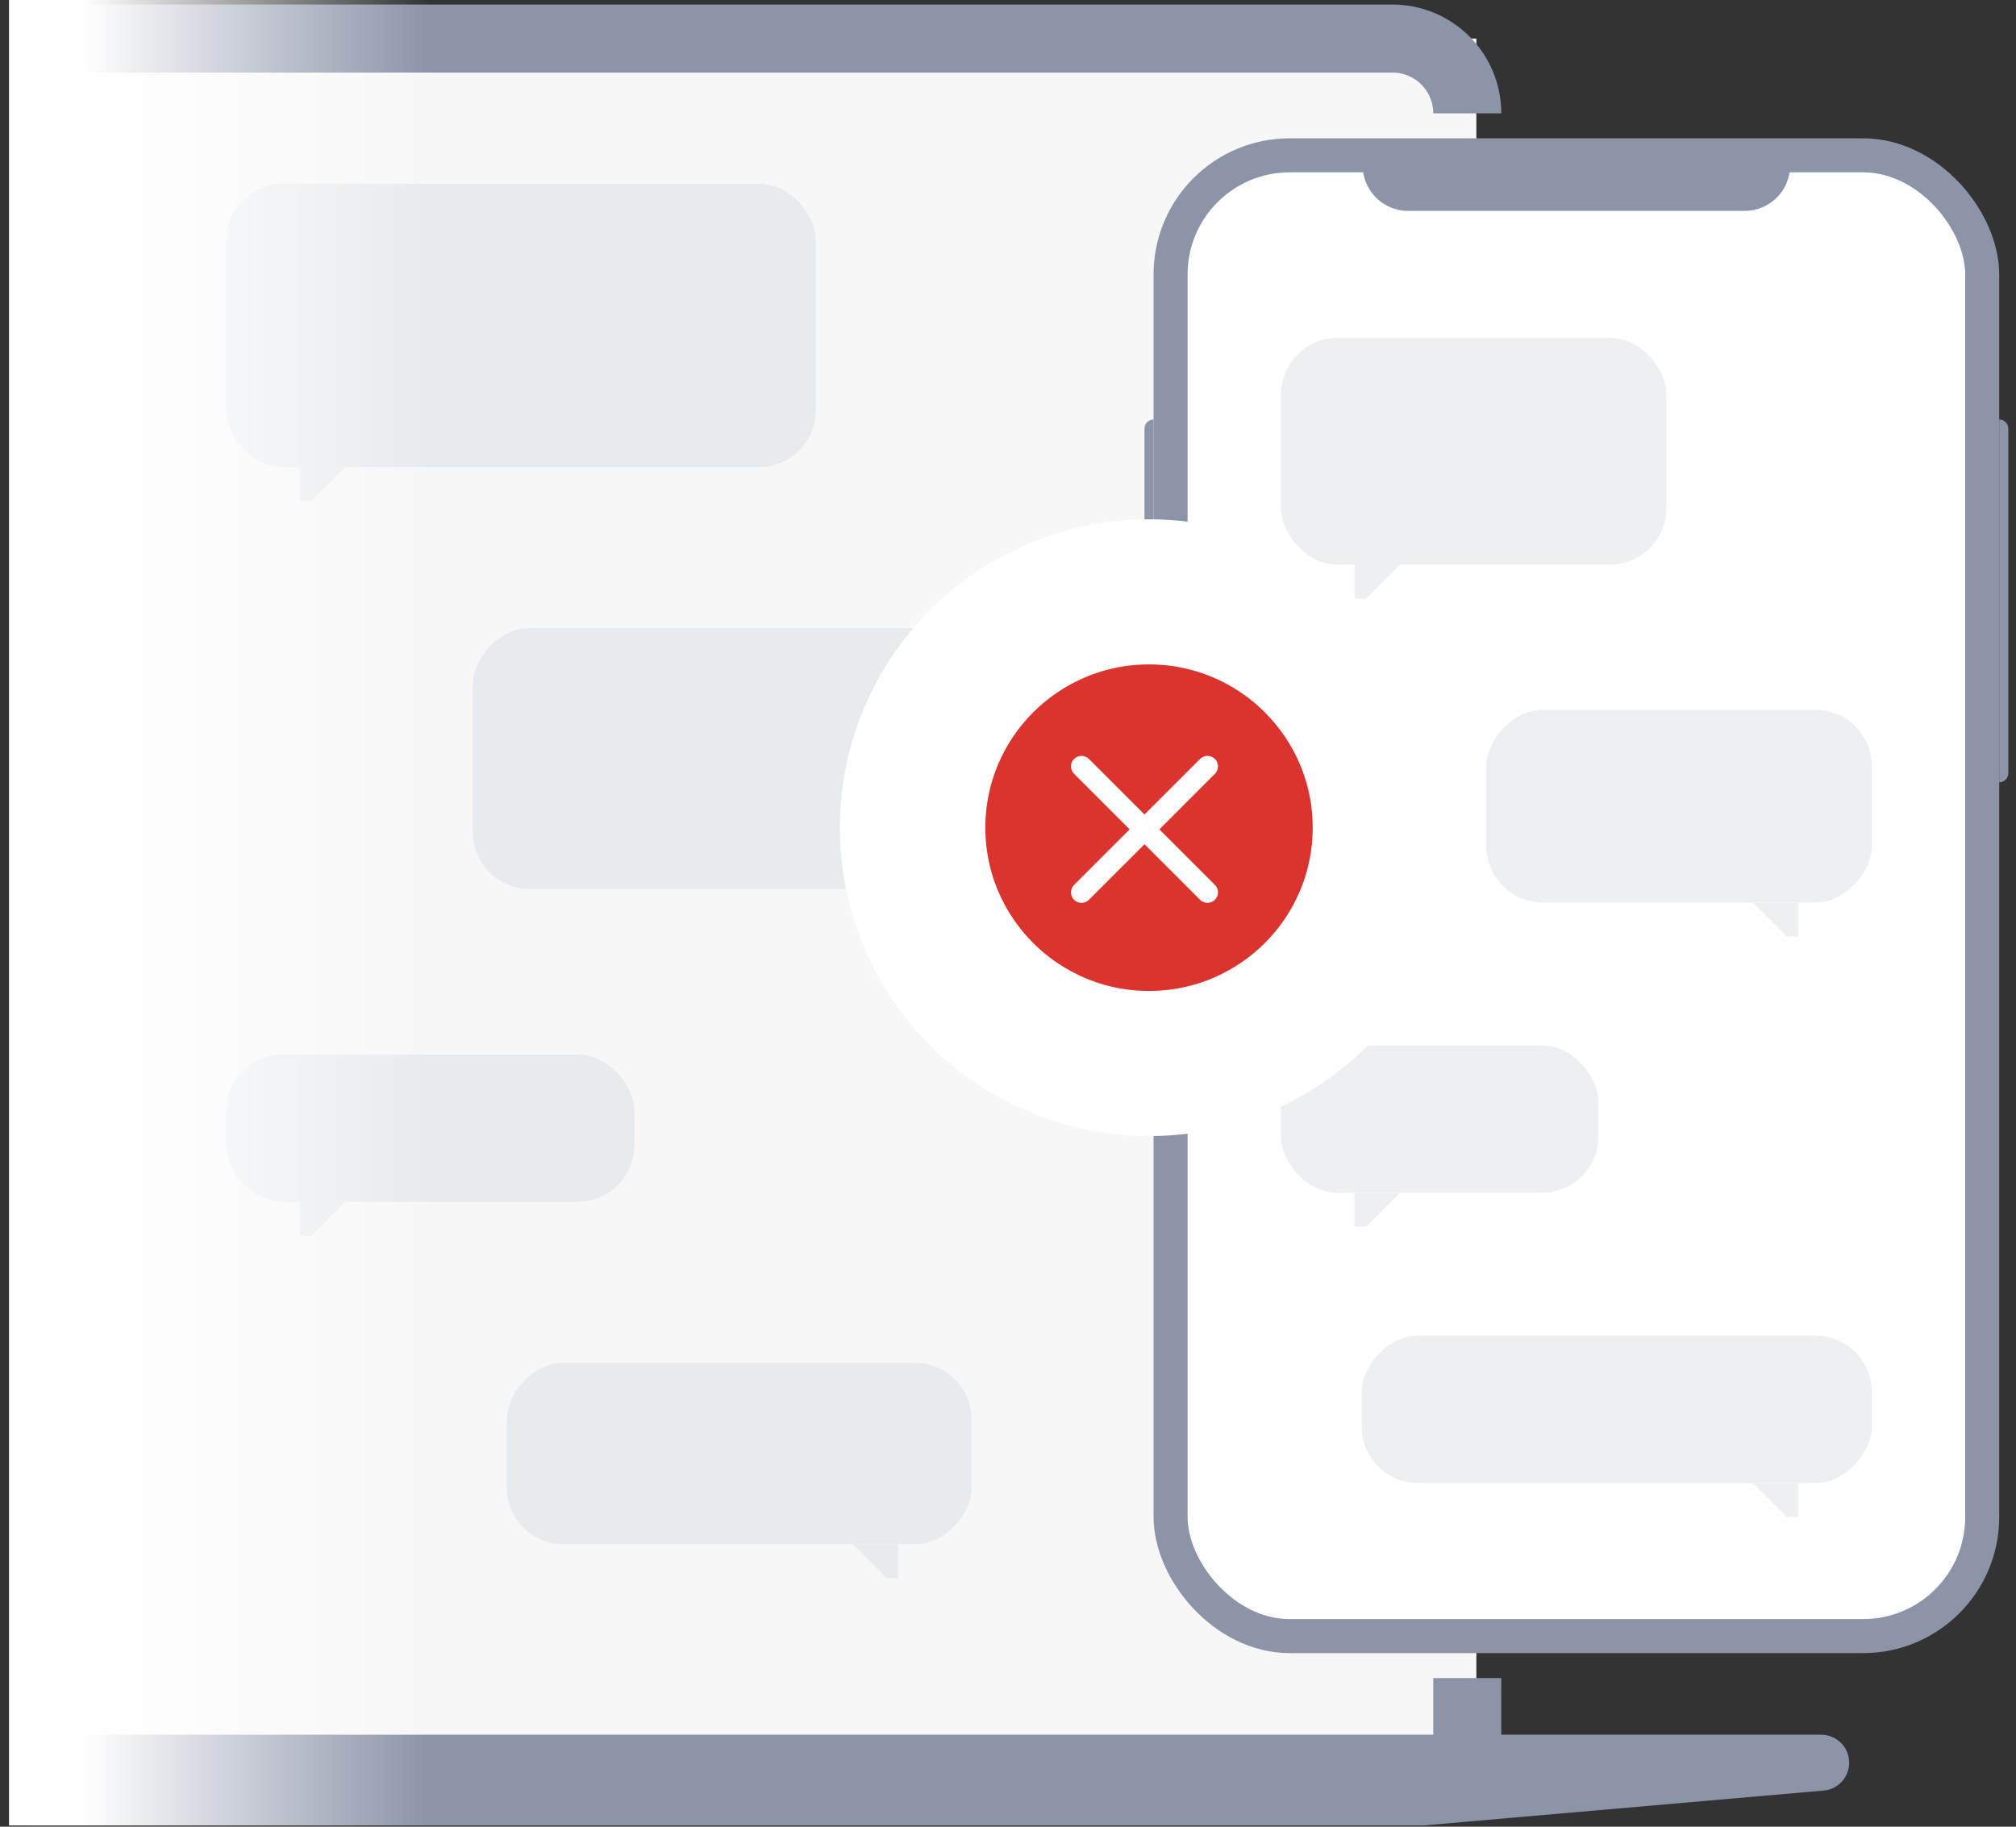 <svg xmlns="http://www.w3.org/2000/svg" xmlns:xlink="http://www.w3.org/1999/xlink" width="192" height="174" viewBox="0 0 192 174">
    <rect x="0" y="0" width="192" height="174" fill="#333333" stroke="none"/>
    <defs>
        <linearGradient id="pdxlppj17b" x1="17.568%" x2="100%" y1="47.015%" y2="47.015%">
            <stop offset="0%" stop-color="#FFF"/>
            <stop offset="100%" stop-color="#FFF" stop-opacity="0"/>
        </linearGradient>
        <path id="mq4fdl5u0a" d="M.293.293c.39-.39 1.024-.39 1.414 0L7 5.585 12.293.293c.36-.36.928-.388 1.32-.083l.094.083c.39.39.39 1.024 0 1.414L8.415 7l5.292 5.293c.36.36.388.928.083 1.32l-.083.094c-.39.39-1.024.39-1.414 0L7 8.415l-5.293 5.292c-.36.36-.928.388-1.32.083l-.094-.083c-.39-.39-.39-1.024 0-1.414L5.585 7 .293 1.707C-.067 1.347-.095.78.21.387z"/>
    </defs>
    <g fill="none" fill-rule="evenodd">
        <g>
            <g transform="translate(-408 -209) translate(408 209)">
                <path fill="#F7F7F8" fill-rule="nonzero" d="M3.78 3.672L140.606 3.672 140.606 169.56 3.78 169.56z"/>
                <rect width="56.16" height="27" x="21.533" y="17.496" fill="#E8EBEE" fill-rule="nonzero" rx="5.4"/>
                <path fill="#E8EBEE" fill-rule="nonzero" d="M28.553 44.496L32.873 44.496 29.633 47.736 28.553 47.736z"/>
                <rect width="38.88" height="14.04" x="21.533" y="100.44" fill="#E8EBEE" fill-rule="nonzero" rx="5.4"/>
                <path fill="#E8EBEE" fill-rule="nonzero" d="M28.553 114.48L32.873 114.48 29.633 117.72 28.553 117.72z"/>
                <rect width="47.52" height="24.84" x="45.024" y="59.832" fill="#E8EBEE" fill-rule="nonzero" rx="5.4" transform="matrix(-1 0 0 1 137.568 0)"/>
                <path fill="#E8EBEE" fill-rule="nonzero" d="M85.524 84.672L81.204 84.672 84.444 87.912 85.524 87.912z"/>
                <rect width="44.28" height="17.28" x="48.264" y="129.816" fill="#E8EBEE" fill-rule="nonzero" rx="5.4" transform="matrix(-1 0 0 1 140.808 0)"/>
                <path fill="#E8EBEE" fill-rule="nonzero" d="M85.524 147.096L81.204 147.096 84.444 150.336 85.524 150.336z"/>
                <path stroke="#8C94A8" stroke-width="6.48" d="M3.78 3.672h128.832c3.937 0 7.128 3.191 7.128 7.128h0m0 157.032v-7.992"/>
                <rect width="77.297" height="141.048" x="111.484" y="14.796" fill="#FFF" fill-rule="nonzero" stroke="#8C94A8" stroke-width="3.24" rx="11.34"/>
                <path fill="#8C94A8" fill-rule="nonzero" d="M129.781 14.04h40.702v1.728c0 2.387-1.934 4.32-4.32 4.32h-32.062c-2.385 0-4.32-1.933-4.32-4.32V14.04zm60.62 25.92c.478 0 .866.388.866.866v32.828c0 .478-.388.866-.866.866V39.96zm-80.537 0c-.478 0-.866.388-.866.866v13.82c0 .478.388.866.866.866V39.96zm0 19.008c-.478 0-.866.388-.866.866v13.82c0 .478.388.866.866.866V58.968zM2.914 165.24h170.534c1.472 0 2.664 1.192 2.664 2.663 0 1.383-1.056 2.535-2.432 2.655l-38.113 3.322H2.914v-8.64z"/>
                <rect width="36.72" height="21.6" x="121.987" y="32.184" fill="#EDEFF1" fill-rule="nonzero" rx="5.4"/>
                <path fill="#EDEFF1" fill-rule="nonzero" d="M129.007 53.784L133.327 53.784 130.087 57.024 129.007 57.024z"/>
                <rect width="30.24" height="14.04" x="121.987" y="99.576" fill="#EDEFF1" fill-rule="nonzero" rx="5.4"/>
                <path fill="#EDEFF1" fill-rule="nonzero" d="M129.007 113.616L133.327 113.616 130.087 116.856 129.007 116.856z"/>
                <rect width="36.72" height="18.36" x="141.557" y="67.608" fill="#EDEFF1" fill-rule="nonzero" rx="5.4" transform="matrix(-1 0 0 1 319.833 0)"/>
                <path fill="#EDEFF1" fill-rule="nonzero" d="M171.257 85.968L166.937 85.968 170.177 89.208 171.257 89.208z"/>
                <rect width="48.6" height="14.04" x="129.677" y="127.224" fill="#EDEFF1" fill-rule="nonzero" rx="5.4" transform="matrix(-1 0 0 1 307.953 0)"/>
                <path fill="#EDEFF1" fill-rule="nonzero" d="M171.257 141.264L166.937 141.264 170.177 144.504 171.257 144.504z"/>
                <ellipse cx="109.431" cy="78.84" fill="#FFF" fill-rule="nonzero" rx="29.444" ry="29.376"/>
                <path fill="#DB342E" fill-rule="nonzero" stroke="#FFF" stroke-width="7.56" d="M109.431 98.172c10.688 0 19.368-8.648 19.368-19.332 0-10.686-8.68-19.332-19.368-19.332-10.689 0-19.368 8.646-19.368 19.332s8.68 19.332 19.368 19.332h0z"/>
                <g transform="translate(102 72)">
                    <use fill="#FFF" fill-rule="nonzero" xlink:href="#mq4fdl5u0a"/>
                </g>
                <path fill="url(#pdxlppj17b)" fill-rule="nonzero" d="M0.858 0L40.909 0 40.909 173.88 0.858 173.88z"/>
            </g>
        </g>
    </g>
</svg>
